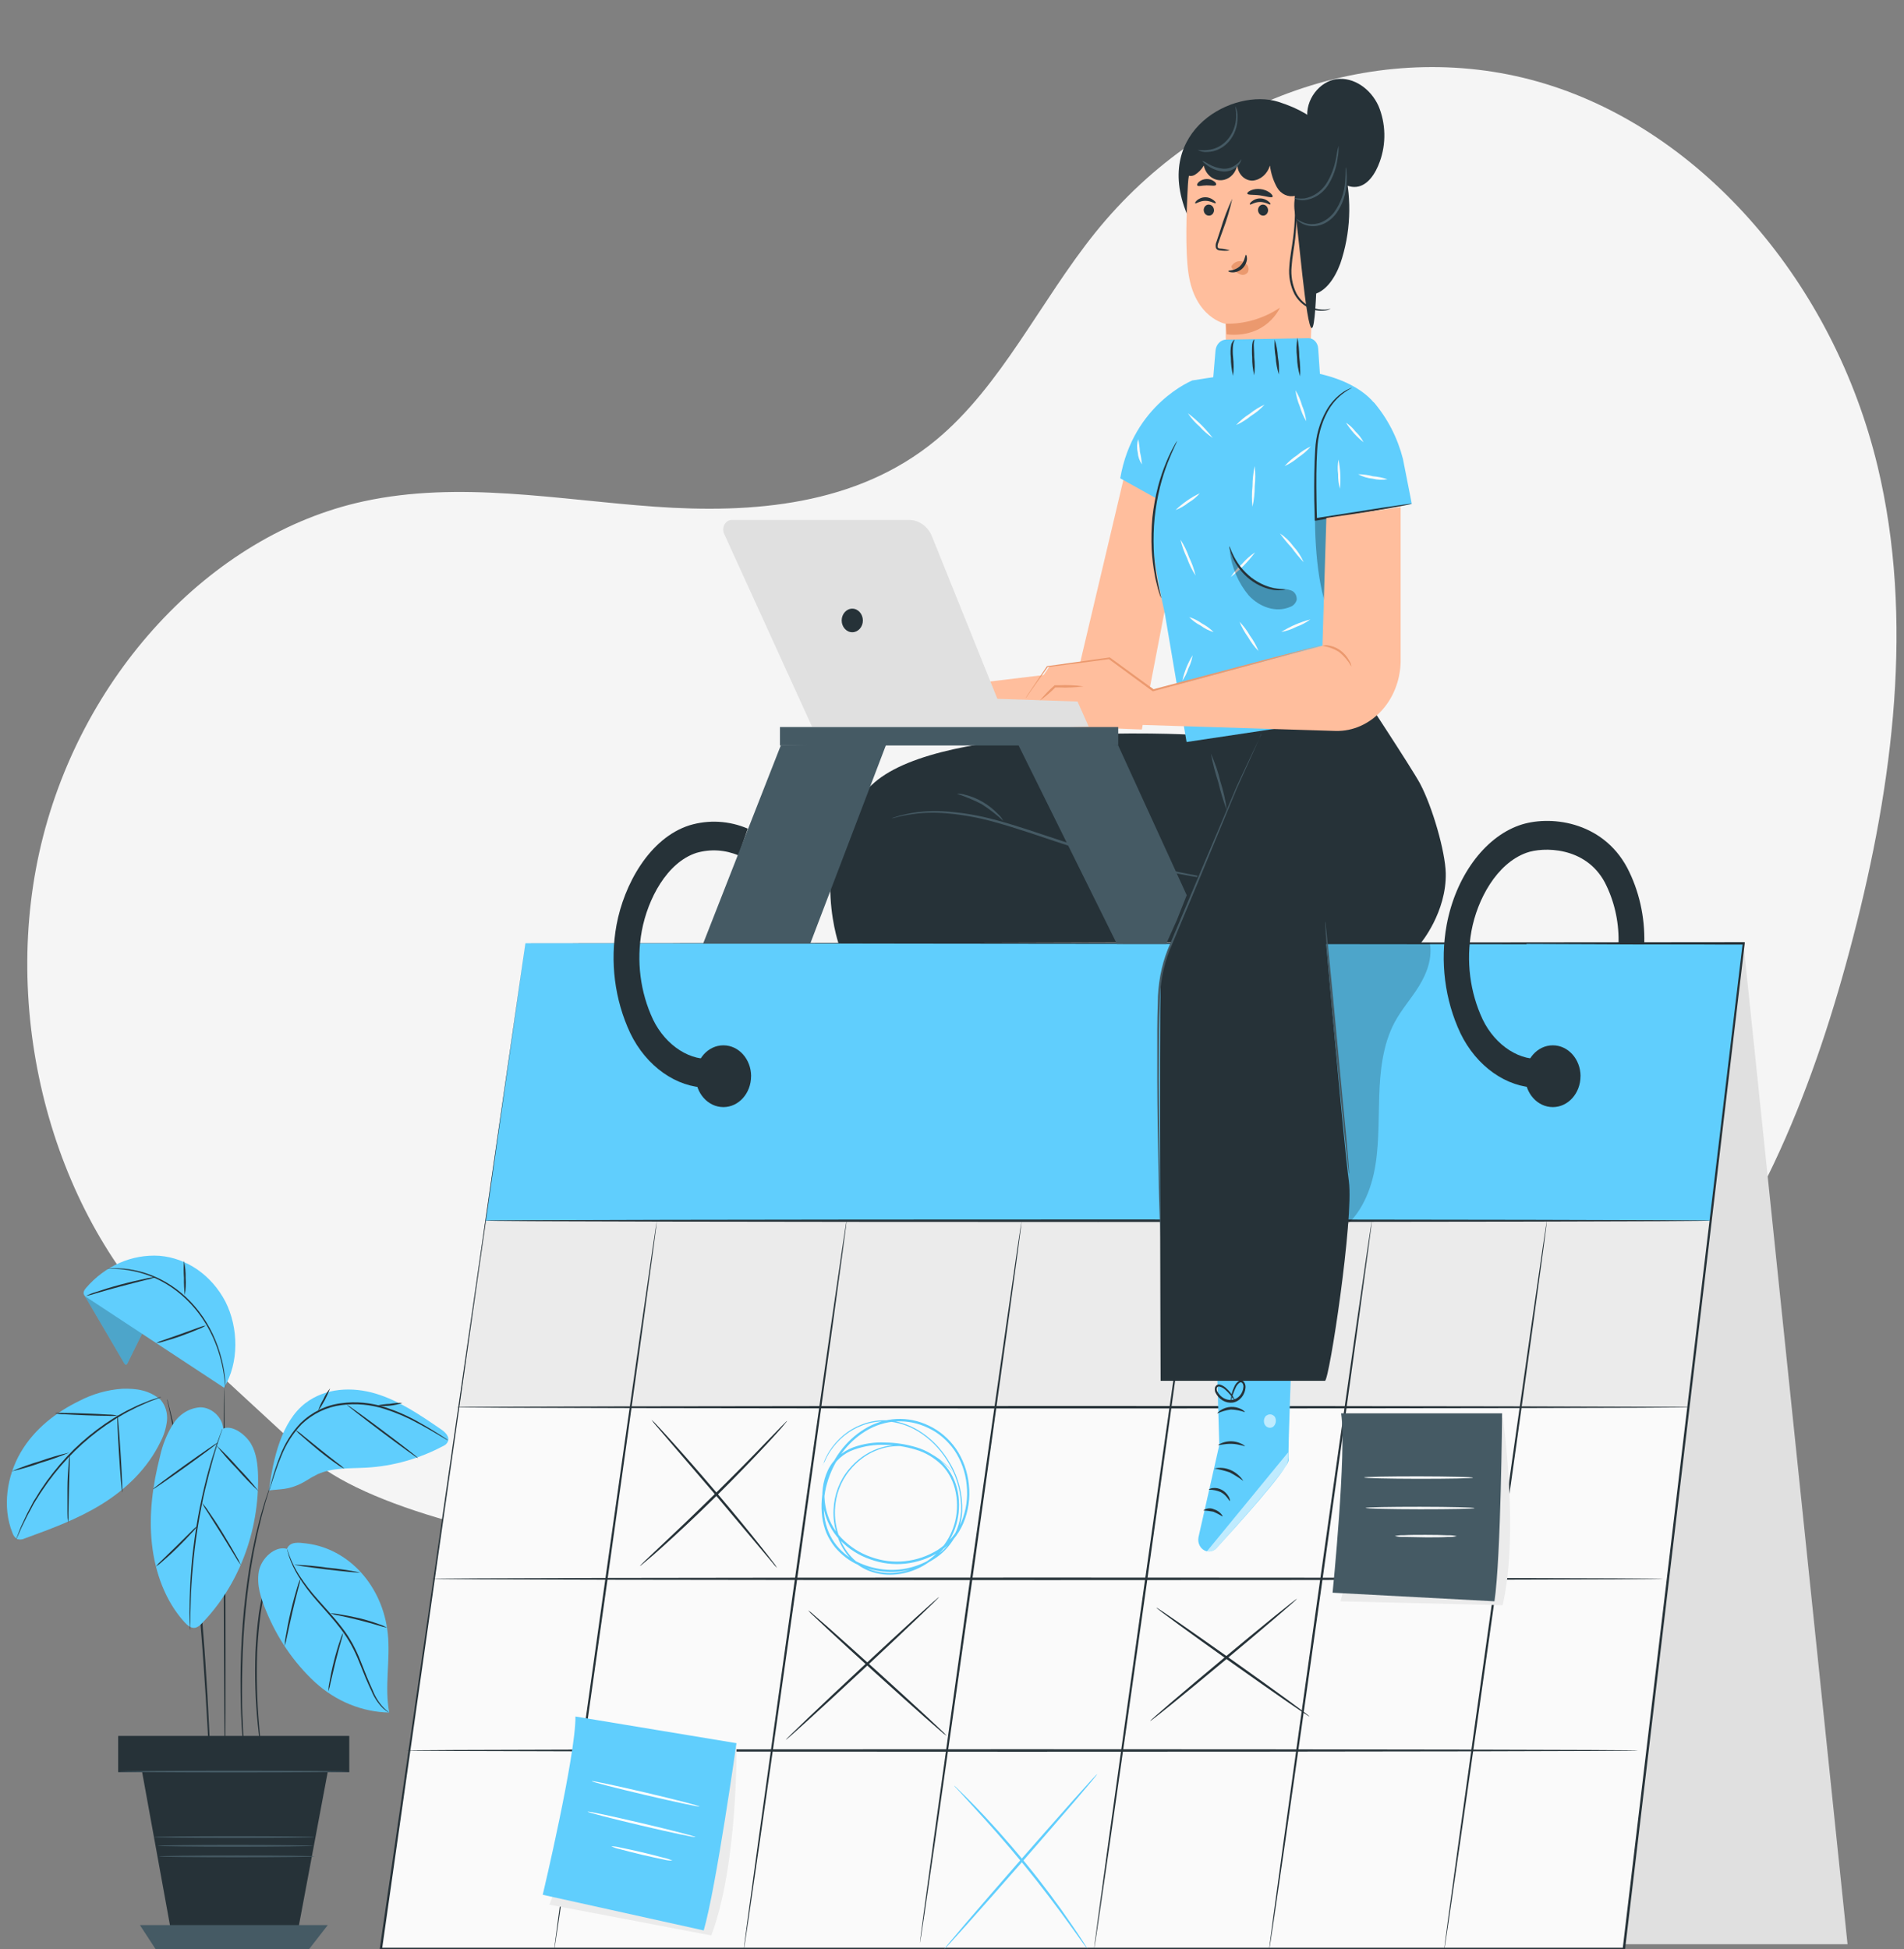 <?xml version="1.0" encoding="UTF-8"?>
<svg id="Layer_1" xmlns="http://www.w3.org/2000/svg" version="1.1" viewBox="0 0 379.09 388.06">
  <rect x="0" y="0" width="379.09" height="388.06" fill="#808080" stroke="none"/>
  <!-- Generator: Adobe Illustrator 29.5.1, SVG Export Plug-In . SVG Version: 2.1.0 Build 141)  -->
  <defs>
    <style>
      .st0 {
        fill: #e0e0e0;
      }

      .st1 {
        fill: #60cefd;
      }

      .st2 {
        fill: #ffbe9d;
      }

      .st3 {
        fill: #ebebeb;
      }

      .st4 {
        fill: #263238;
      }

      .st5 {
        fill: #eb996e;
      }

      .st6 {
        fill: #fff;
      }

      .st7 {
        fill: #fafafa;
      }

      .st8 {
        opacity: .6;
      }

      .st9 {
        opacity: .2;
      }

      .st10 {
        opacity: .3;
      }

      .st11 {
        fill: #f5f5f5;
      }

      .st12 {
        fill: #455a64;
      }
    </style>
  </defs>
  <g id="freepik--background-simple--inject-5">
    <path class="st11" d="M373.82,92.78c-8.71-36.25-34.57-66.41-66.07-76.07-31.5-9.66-67.44,1.94-89.7,29.63-10.88,13.52-18.71,30.55-31.7,41.28-15.81,13.07-36.57,14.63-55.93,13.26-19.36-1.37-38.91-5.2-58-1.07-30.59,6.6-56.87,35.06-64.59,69.87-7.72,34.82,3.64,74.11,27.81,96.5l26.73,24.67c24.51,19.86,117.36,28.14,175.18,23.23,40.92-3.48,68.88-21,93.53-48.35,19.07-21.15,30.36-50.02,37.91-79.25,7.91-30.43,12.15-63.21,4.83-93.71h0Z"/>
  </g>
  <g id="freepik--Calendar--inject-5">
    <polygon class="st0" points="323.38 387.09 367.85 387.09 347.12 187.8 323.38 387.09"/>
    <polygon class="st7" points="104.61 187.8 75.66 389.45 322.68 393.04 347.12 187.8 104.61 187.8"/>
    <polygon class="st3" points="336.12 280.17 91.35 280.17 96.67 243.04 340.54 243.04 336.12 280.17"/>
    <path class="st4" d="M336.13,280.2H91.32l5.34-37.13h243.91l-4.43,37.13h0ZM91.37,280.15h244.73l4.41-37.13H96.7l-5.32,37.13h0Z"/>
    <polygon class="st1" points="104.61 187.8 96.67 243.04 340.54 243.04 347.12 187.8 104.61 187.8"/>
    <path class="st4" d="M104.64,187.8l242.51-.23h.23v.26c-7.14,60.09-15.25,128.22-23.82,200.19v.22h-2.97l-244.73-.08h-.24v-.24l29.01-200.12c-.24,1.66-11.27,78.97-28.56,200.22l-.18-.24h247.41l-.22.21c8.58-71.96,16.7-140.09,23.89-200.18l.2.25-242.55-.26h0Z"/>
    <path class="st4" d="M340.54,243.04c0,.14-54.62.25-121.93.25s-121.95-.11-121.95-.25,54.62-.25,121.95-.25,121.93.11,121.93.25Z"/>
    <path class="st4" d="M336.12,280.17c0,.14-54.91.25-122.62.25s-122.62-.11-122.62-.25,54.89-.25,122.62-.25,122.62.11,122.62.25Z"/>
    <path class="st4" d="M331.14,314.34c0,.14-54.9.25-122.61.25s-122.66-.11-122.66-.25,54.89-.25,122.62-.25,122.64.11,122.64.25h0Z"/>
    <path class="st4" d="M326.16,348.51c0,.14-54.91.25-122.62.25s-122.62-.11-122.62-.25,54.89-.25,122.62-.25,122.62.11,122.62.25Z"/>
    <path class="st4" d="M110.33,388.29c-.12,0,4.36-32.56,10.02-72.66,5.66-40.1,10.33-72.61,10.44-72.58s-4.36,32.54-10.01,72.66c-5.65,40.12-10.33,72.6-10.46,72.58h0Z"/>
    <path class="st4" d="M148.08,388.29c-.13,0,4.36-32.56,10.01-72.66,5.65-40.1,10.33-72.61,10.46-72.58s-4.36,32.54-10.02,72.66c-5.66,40.12-10.36,72.6-10.45,72.58h0Z"/>
    <path class="st4" d="M183.16,386.83c-.12,0,4.31-32.22,9.91-71.92,5.59-39.7,10.24-71.89,10.35-71.86s-4.31,32.22-9.91,71.94c-5.59,39.72-10.24,71.87-10.35,71.85h0Z"/>
    <path class="st4" d="M217.85,387.98c-.12,0,4.36-32.5,10-72.51,5.64-40.02,10.31-72.46,10.43-72.43s-4.36,32.47-10,72.51c-5.64,40.03-10.31,72.45-10.43,72.43Z"/>
    <path class="st4" d="M252.71,387.98c-.12,0,4.36-32.5,10-72.51,5.64-40.02,10.31-72.46,10.43-72.43s-4.34,32.47-9.98,72.51c-5.64,40.03-10.31,72.45-10.44,72.43h0Z"/>
    <path class="st4" d="M287.55,388.15c-.12,0,4.36-32.53,10.01-72.61,5.65-40.08,10.32-72.57,10.44-72.54s-4.36,32.52-10.01,72.61c-5.65,40.09-10.33,72.6-10.44,72.54h0Z"/>
    <g class="st9">
      <path d="M265.61,245.63c4.2-2.07,6.82-6.95,7.91-11.93s.91-10.18,1.08-15.31c.16-5.13.71-10.41,3.06-14.83,1.39-2.6,3.35-4.76,4.89-7.27s2.68-5.55,2.12-8.57l-26.27.15,7.22,57.74h0Z"/>
    </g>
    <path class="st4" d="M156.7,282.92c-.07.13-.16.24-.26.34l-.78.95c-.69.79-1.7,1.9-2.99,3.3-2.56,2.74-6.12,6.47-10.17,10.47-4.05,4-7.81,7.48-10.56,9.96-1.38,1.24-2.51,2.23-3.29,2.86l-.91.76c-.1.1-.22.18-.34.24,0,0,.09-.12.28-.32l.85-.84,3.2-3.02c2.71-2.54,6.43-6.07,10.48-10.06,4.04-3.98,7.68-7.67,10.24-10.35l3.08-3.17.85-.85c.09-.11.2-.2.32-.29h0Z"/>
    <path class="st4" d="M154.73,312.18c-.37-.35-.7-.73-1.01-1.14l-2.67-3.18c-2.31-2.73-5.39-6.41-8.8-10.47l-8.89-10.37-2.7-3.15c-.34-.38-.66-.78-.95-1.2.39.32.74.68,1.08,1.06.66.7,1.62,1.74,2.79,3.04,2.34,2.59,5.53,6.22,8.99,10.29,3.46,4.07,6.53,7.82,8.71,10.58,1.1,1.37,1.97,2.5,2.56,3.27.33.39.64.82.89,1.28h0Z"/>
    <path class="st1" d="M163.84,291.67s.09-.25.26-.73c.28-.7.63-1.38,1.02-2.01,1.57-2.44,3.78-4.29,6.33-5.27,1.83-.74,3.77-1.03,5.71-.84,2.31.25,4.52,1.09,6.49,2.47,2.27,1.55,4.18,3.67,5.59,6.19,1.64,2.81,2.45,6.11,2.33,9.45-.09,1.8-.6,3.55-1.46,5.09-.9,1.59-2.1,2.94-3.52,3.96-3.02,2.16-6.56,3.19-10.14,2.96-1.87-.11-3.72-.56-5.46-1.32-1.82-.79-3.45-2.03-4.78-3.62-.66-.84-1.22-1.77-1.66-2.77-.42-1.03-.7-2.11-.85-3.22-.28-2.28-.11-4.59.52-6.79,1.31-4.57,4.13-8.4,7.9-10.71,3.96-2.43,8.7-2.67,12.84-.66,2.12,1,3.97,2.58,5.38,4.59,1.41,2.07,2.3,4.54,2.56,7.13.3,2.63-.09,5.3-1.1,7.7-.52,1.2-1.2,2.31-2.03,3.27-.84.95-1.79,1.78-2.81,2.47-4.2,2.58-9.18,3.1-13.73,1.43-2.22-.76-4.26-2.06-5.97-3.81-1.7-1.75-2.86-4.05-3.32-6.58-.48-2.48-.16-5.08.89-7.33.53-1.11,1.28-2.08,2.17-2.86.88-.74,1.86-1.31,2.9-1.71,2.05-.73,4.2-1.06,6.35-.95,2.1.02,4.17.34,6.2.95,2,.59,3.84,1.69,5.38,3.22,1.48,1.54,2.49,3.55,2.89,5.77.39,2.14.28,4.35-.33,6.43-.6,2-1.62,3.81-2.98,5.28-2.57,2.81-5.97,4.46-9.57,4.65-1.68.1-3.36-.17-4.95-.8-1.52-.61-2.89-1.62-4-2.94-1.04-1.26-1.83-2.76-2.31-4.39-.47-1.53-.69-3.15-.62-4.76.12-3,1.19-5.84,3.02-8.04,1.56-1.91,3.54-3.33,5.74-4.14,1.85-.67,3.81-.88,5.74-.61,2.66.37,5.2,1.51,7.34,3.3.56.46,1.09.96,1.58,1.5.33.37.49.57.49.57,0,0-.19-.18-.52-.54-.51-.53-1.04-1.02-1.6-1.46-2.15-1.74-4.67-2.84-7.31-3.19-4.23-.54-8.43,1.23-11.27,4.76-1.78,2.15-2.82,4.93-2.93,7.85-.06,1.58.16,3.17.62,4.66.47,1.58,1.24,3.03,2.26,4.26,1.07,1.28,2.4,2.26,3.88,2.86,1.55.6,3.19.86,4.82.76,3.5-.2,6.82-1.82,9.33-4.56,1.31-1.43,2.29-3.18,2.87-5.12.58-2.01.69-4.14.3-6.21-.39-2.13-1.35-4.06-2.77-5.54-1.5-1.47-3.29-2.54-5.22-3.1-1.99-.6-4.03-.93-6.09-.95-2.1-.09-4.19.23-6.2.95-2.04.69-3.77,2.23-4.83,4.29-1.01,2.15-1.31,4.63-.85,7.01.44,2.43,1.56,4.64,3.2,6.32,1.66,1.71,3.65,2.99,5.8,3.73,4.44,1.63,9.28,1.12,13.36-1.39,1-.66,1.91-1.46,2.73-2.38.79-.93,1.45-1.99,1.95-3.14.98-2.31,1.35-4.89,1.07-7.42-.24-2.5-1.09-4.88-2.45-6.9-1.37-1.95-3.16-3.49-5.21-4.44-4.02-1.96-8.62-1.73-12.47.63-3.67,2.25-6.41,5.98-7.68,10.43-.61,2.13-.78,4.38-.52,6.59.16,1.07.44,2.12.85,3.1.42.97.95,1.86,1.59,2.66,1.28,1.54,2.87,2.74,4.63,3.5,1.7.75,3.51,1.2,5.34,1.31,3.5.24,6.97-.76,9.94-2.86,2.77-1.89,4.58-5.15,4.86-8.76.12-3.27-.67-6.5-2.26-9.26-1.38-2.48-3.25-4.58-5.48-6.12-1.93-1.36-4.11-2.2-6.38-2.47-1.91-.2-3.83.07-5.63.78-2.53.95-4.73,2.75-6.32,5.14-.41.62-.76,1.28-1.06,1.98-.29.44-.4.68-.4.68v.02Z"/>
    <path class="st4" d="M186.96,317.96c.07.11-6.69,6.56-15.12,14.43-8.43,7.86-15.36,14.14-15.41,14.03s6.69-6.56,15.12-14.41c8.43-7.85,15.34-14.15,15.41-14.04h0Z"/>
    <path class="st4" d="M188.44,345.57c-.4-.26-.78-.57-1.14-.91l-3-2.61c-2.52-2.23-5.97-5.33-9.78-8.77-3.81-3.45-7.23-6.59-9.69-8.88l-2.91-2.74c-.37-.32-.71-.66-1.02-1.05.4.26.78.57,1.14.91l3,2.61c2.52,2.23,5.97,5.33,9.78,8.77,3.81,3.45,7.23,6.59,9.71,8.88l2.9,2.73c.37.32.71.68,1.03,1.06h-.01Z"/>
    <path class="st4" d="M258.2,318.33c.07.11-6.4,5.64-14.47,12.37-8.06,6.74-14.66,12.06-14.73,11.95s6.4-5.64,14.47-12.37,14.66-12.06,14.73-11.95Z"/>
    <path class="st4" d="M260.71,341.75c-.06.11-6.94-4.64-15.36-10.62-8.42-5.99-15.18-10.92-15.12-11.05s6.94,4.65,15.36,10.62c8.42,5.98,15.22,10.93,15.12,11.05Z"/>
    <path class="st1" d="M188.07,387.99c-.09-.1,6.63-7.96,15.01-17.55,8.39-9.59,15.25-17.31,15.36-17.21s-6.63,7.96-15.01,17.56c-8.39,9.6-15.28,17.3-15.36,17.2h0Z"/>
    <path class="st1" d="M216.5,387.98s-.11-.11-.28-.33l-.72-.95c-.66-.95-1.56-2.18-2.64-3.68-2.23-3.1-5.38-7.32-9.05-11.81-3.66-4.48-7.14-8.37-9.69-11.14l-3.04-3.33-.85-.9c-.1-.1-.19-.21-.26-.33,0,0,.13.08.32.26l.85.83c.76.72,1.83,1.8,3.15,3.15,2.61,2.7,6.13,6.57,9.81,11.06s6.82,8.76,8.96,11.92c1.1,1.58,1.95,2.86,2.56,3.81l.66,1.05c.09.12.16.26.22.4h0Z"/>
    <path class="st3" d="M146.64,347.94s.27,23.39-5.02,37.4l-32.25-6.13s9.71-22.17,7.07-34.48l30.2,3.22h0Z"/>
    <path class="st1" d="M146.63,347.06s-4.04,28.72-6.52,37.28l-32.05-7.1s6.59-27.76,6.51-35.49l32.06,5.31h0Z"/>
    <path class="st6" d="M117.82,354.62c0,.14,4.76,1.37,10.69,2.76,5.93,1.39,10.75,2.41,10.78,2.29s-4.76-1.37-10.69-2.76-10.75-2.42-10.78-2.29Z"/>
    <path class="st6" d="M117,360.7c0,.14,4.76,1.36,10.69,2.76,5.93,1.4,10.75,2.41,10.78,2.29s-4.76-1.37-10.69-2.76c-5.93-1.39-10.75-2.44-10.78-2.29Z"/>
    <path class="st6" d="M121.71,367.59c.55.26,1.12.46,1.7.57,1.1.29,2.63.69,4.31,1.09,1.68.4,3.23.72,4.34.95.6.17,1.21.25,1.83.25-.57-.26-1.16-.46-1.77-.58-1.1-.3-2.62-.69-4.31-1.09s-3.23-.73-4.34-.95c-.58-.16-1.18-.24-1.77-.24Z"/>
    <path class="st3" d="M299.22,282.26s3.3,22.79-.04,37.33l-32.29-.77s6.61-23.21,2.41-34.82l29.92-1.74h0Z"/>
    <path class="st12" d="M299.07,281.4s-.22,28.66-1.52,37.41l-32.23-1.71s2.83-28.18,1.7-35.71h32.05Z"/>
    <path class="st6" d="M271.6,294.16c0,.14,4.85.25,10.83.26,5.99,0,10.84-.08,10.84-.22s-4.85-.25-10.84-.26c-5.99,0-10.83.08-10.83.22Z"/>
    <path class="st6" d="M271.91,300.22c0,.14,4.85.25,10.83.26,5.99,0,10.84-.08,10.84-.22s-4.85-.25-10.84-.26c-5.99,0-10.83.08-10.83.22Z"/>
    <path class="st6" d="M277.69,305.81c.6.14,1.2.2,1.81.18,1.12,0,2.66.07,4.37.08s3.25,0,4.36-.07c.61.03,1.22-.03,1.81-.16-.6-.14-1.2-.2-1.81-.17-1.12-.05-2.65-.08-4.36-.08s-3.25,0-4.37.07c-.61-.03-1.22.03-1.81.16Z"/>
    <path class="st4" d="M306.04,216.54c-6.03,0-12.09-4.22-15.28-10.86-3.1-6.61-4.06-14.21-2.73-21.52,1.77-9.52,7.42-17.33,14.4-19.82,5.93-2.12,16.53-.95,21.53,8.39,2.38,4.56,3.56,9.79,3.42,15.07-.09,1.58-1.32,2.77-2.73,2.66-1.41-.11-2.48-1.47-2.39-3.05.05-4.13-.91-8.19-2.75-11.75-3.86-7.19-12.32-7.05-15.58-5.88-5.97,2.14-9.8,9.34-10.95,15.53-1.11,6-.32,12.25,2.23,17.67,2.52,5.24,7.62,8.5,12.13,7.72,1.4-.22,2.69.88,2.89,2.44.19,1.53-.74,2.96-2.11,3.21-.68.12-1.38.18-2.08.18h0Z"/>
    <path class="st4" d="M140.76,216.54c-6.03,0-12.09-4.22-15.28-10.86-3.1-6.61-4.07-14.21-2.73-21.52,1.49-8.04,6.55-17.29,14.51-19.84,3.84-1.16,7.91-.93,11.63.66l-1.85,5.33c-2.67-1.13-5.59-1.31-8.37-.51-5.87,1.9-9.69,9.16-10.88,15.51-1.11,6-.32,12.25,2.23,17.67,2.52,5.24,7.62,8.5,12.13,7.72l.78,5.64c-.72.12-1.44.18-2.17.18h.01Z"/>
    <polygon class="st1" points="303.94 187.95 301.58 202.34 336.24 202.34 339.32 188.09 303.94 187.95"/>
    <path class="st4" d="M149.54,214.26c0,3.4-2.46,6.16-5.51,6.16s-5.52-2.75-5.52-6.14,2.46-6.16,5.51-6.16h.02c3.04,0,5.5,2.75,5.51,6.14h0Z"/>
    <path class="st4" d="M314.68,214.26c0,3.4-2.46,6.16-5.51,6.16s-5.52-2.75-5.52-6.14,2.46-6.16,5.51-6.16h.02c3.04,0,5.5,2.75,5.51,6.14h0Z"/>
  </g>
  <g id="freepik--Character--inject-5">
    <polygon class="st2" points="223.74 95.23 214.67 133.57 183.39 137.33 183.39 143.52 227.34 145.24 235.61 102.22 223.74 95.23"/>
    <path class="st4" d="M236.92,146.26s-48.88-2.6-62.8,9.52c-13.92,12.12-7.18,32.02-7.18,32.02l78.67-.23,6.95-44.49-15.64,3.18h0Z"/>
    <path class="st12" d="M245.24,175.61c-.24,0-.47-.02-.71-.06-.46-.06-1.14-.14-2.01-.26-1.7-.24-4.27-.64-7.34-1.22-8.07-1.53-16.04-3.58-23.89-6.16-4.59-1.52-8.93-3.04-12.94-4.15-3.54-1.02-7.16-1.66-10.81-1.9-2.46-.15-4.94,0-7.37.48-.85.11-1.51.36-1.97.45-.23.06-.46.11-.69.14.22-.11.44-.18.68-.24.64-.23,1.29-.41,1.95-.54,2.43-.55,4.92-.76,7.41-.64,3.71.2,7.38.81,10.98,1.82,4.04,1.09,8.39,2.61,12.96,4.12,7.8,2.55,15.73,4.65,23.73,6.28,3.08.63,5.58,1.08,7.31,1.38l2,.35c.24.03.48.08.72.15h0Z"/>
    <path class="st12" d="M199.8,163.47c-1.36-1.25-2.81-2.38-4.33-3.36-1.6-.83-3.25-1.52-4.94-2.06.53-.05,1.06,0,1.56.17,1.25.3,2.46.78,3.58,1.45,1.13.66,2.17,1.49,3.1,2.47.41.37.75.82,1.01,1.34h0Z"/>
    <path class="st1" d="M242.1,264.8l.66,22.91-4.13,18.3c-.27,1.26.43,2.52,1.56,2.82.05.02.1.02.16.04h0c.67.14,1.36-.1,1.85-.63,3.1-3.39,14.51-15.92,14.36-17.59-.16-1.9.74-24.24.74-24.24l-15.18-1.62h0Z"/>
    <g class="st8">
      <path class="st6" d="M240.26,308.91l16.22-19.77v.95c0,.84-.25,1.66-.74,2.3-1.29,1.72-4.95,6.4-13.56,15.86-.5.55-1.22.78-1.9.63l-.02.02h0Z"/>
    </g>
    <g class="st8">
      <path class="st6" d="M252.17,281.78c-.54.44-.68,1.27-.33,1.9.37.59,1.1.76,1.65.38.55-.46.7-1.31.34-1.97-.44-.58-1.22-.66-1.75-.19"/>
    </g>
    <path class="st4" d="M244.87,298.83c-.12.07-.6-1.12-1.82-1.76-.76-.33-1.56-.49-2.37-.48,0-.06.24-.24.72-.32,1.29-.17,2.56.51,3.25,1.74.24.47.27.8.23.82h0Z"/>
    <path class="st4" d="M243.43,301.93c-.59-.36-1.2-.68-1.83-.95-.67-.13-1.34-.22-2.02-.26.64-.46,1.43-.54,2.13-.22,1.21.36,1.81,1.37,1.7,1.44h0Z"/>
    <path class="st4" d="M247.56,294.85c-.87-.64-1.79-1.21-2.73-1.71-1-.34-2.02-.6-3.06-.76,2.2-.51,4.46.45,5.79,2.47h0Z"/>
    <path class="st4" d="M247.89,287.88c-.05.14-1.2-.38-2.67-.42s-2.64.36-2.7.22c1.68-1.03,3.75-.96,5.37.2h0Z"/>
    <path class="st4" d="M247.84,281.15c-.9-.32-1.83-.49-2.77-.52-.93.12-1.85.38-2.71.79,0-.05.19-.34.66-.65,1.27-.8,2.81-.88,4.15-.2.47.26.72.52.68.58h0Z"/>
    <path class="st4" d="M245.09,279.35c-.05-.29-.05-.58,0-.87.06-.79.27-1.57.61-2.28.2-.54.55-1,1.01-1.28.32-.16.7-.08.95.2.22.29.34.65.33,1.03-.08,1.58-1.16,2.88-2.56,3.1-1.39.17-2.74-.61-3.42-1.98-.17-.34-.19-.75-.07-1.12.16-.35.5-.55.85-.51.51.12.98.38,1.37.77.56.5,1.04,1.09,1.41,1.77.15.24.26.51.32.79-.54-.86-1.2-1.63-1.93-2.28-.34-.32-.76-.54-1.2-.64-.2-.04-.39.07-.48.26-.06.25-.03.51.09.73.61,1.16,1.77,1.81,2.97,1.67,1.2-.17,2.13-1.25,2.23-2.6.01-.26-.06-.52-.2-.72-.14-.17-.34-.22-.53-.12-.37.26-.67.63-.85,1.08-.45.93-.76,1.93-.91,2.97h0Z"/>
    <path class="st4" d="M252.51,143.08s-21.14,44.58-21.43,52.36c-.28,7.78,0,79.48,0,79.48h32.72c.85,0,5.76-32.3,4.76-39.74-1-7.44-4.52-47.4-4.52-47.4h18.83s5.16-6.16,4.98-13.97c-.11-4.32-2.64-13.13-5.12-17.81-1.61-3-11.95-18.7-11.95-18.7l-18.26,5.78h0Z"/>
    <path class="st12" d="M251.09,146.1c-.02.09-.05.17-.09.26-.07.19-.18.43-.3.72l-1.23,2.78c-.55,1.21-1.21,2.68-1.98,4.38l-1.23,2.73-1.29,3.12-6.34,15.32c-1.2,2.86-2.47,5.92-3.78,9.05l-1.99,4.76c-.64,1.64-1.13,3.36-1.45,5.12-.32,1.77-.49,3.56-.5,5.36-.05,1.78-.09,3.54-.11,5.27,0,3.46-.06,6.8-.05,9.97,0,6.36.07,12.09.13,16.9s.11,8.66.16,11.42v4.18c-.01-.09-.01-.18,0-.28v-.8c0-.75-.07-1.78-.12-3.1-.09-2.69-.2-6.58-.29-11.42-.09-4.84-.2-10.53-.22-16.9v-9.97c0-1.74.05-3.49.11-5.28,0-1.83.18-3.65.5-5.45.33-1.8.83-3.54,1.49-5.21l2-4.76,3.81-9.02,6.47-15.28,1.31-3.1c.45-.95.85-1.9,1.26-2.72l2.04-4.34c.55-1.17,1-2.08,1.31-2.74.14-.29.26-.51.35-.7s.05-.25.06-.24h.01Z"/>
    <path class="st12" d="M244.25,161.28c-.68-1.81-1.25-3.67-1.7-5.57-.6-1.85-1.09-3.73-1.46-5.66.8,1.76,1.43,3.61,1.88,5.52.6,1.85,1.03,3.76,1.29,5.71h0Z"/>
    <path class="st12" d="M268.63,233.78c-.05-.16-.09-.33-.1-.51-.04-.38-.1-.88-.18-1.46-.16-1.34-.35-3.17-.6-5.39-.47-4.61-1.1-10.86-1.8-17.78-.7-6.91-1.27-13.24-1.62-17.81-.16-2.23-.3-4.06-.4-5.39,0-.6-.07-1.09-.09-1.48-.01-.17-.01-.34,0-.51.05.16.09.33.09.51.04.39.1.88.17,1.46.14,1.34.32,3.16.55,5.39.45,4.61,1.07,10.87,1.7,17.78.64,6.91,1.24,13.17,1.7,17.78.19,2.23.35,4.06.46,5.39.04.59.07,1.09.1,1.48.01.17.02.34,0,.51h0Z"/>
    <path class="st4" d="M260.32,23.67c-.5-3.81,2.42-7.48,5.8-7.92s6.78,1.9,8.34,5.34c1.46,3.49,1.56,7.51.26,11.08-.85,2.41-2.43,4.84-4.73,5.04s-4.05-1.76-5.57-3.56"/>
    <path class="st4" d="M236.3,42.56c-6.82-16.69,9.39-25.08,18.21-22.29,8.3,2.62,11.84,7.23,13.2,13.41,1.49,6.21,1.2,12.79-.85,18.79-1.08,2.91-3,5.86-5.8,6.22"/>
    <path class="st2" d="M259.79,29.53c1.45.17,2.55,1.55,2.52,3.19h0l-1.6,42.48c-.06,5.02-6.62,7.85-11.44,7.74h0c-4.86-.11-5.02-2.78-5.12-7.55-.11-7.97-.11-10.97-.11-10.92s-6.15-1.14-7.42-10.08c-.64-4.44-.43-11.74-.1-17.7.3-5.36,3.49-11.95,8.28-11.42,0,0,14.99,4.26,14.99,4.26Z"/>
    <path class="st4" d="M239.66,41.77c0,.63.43,1.14.99,1.16.54.05,1.01-.4,1.06-1v-.03c0-.62-.43-1.14-.99-1.16-.54-.05-1.01.4-1.06,1v.03Z"/>
    <path class="st4" d="M237.96,40.48c.13.14.91-.5,2.02-.5s1.92.62,2.04.47-.07-.33-.43-.62c-.48-.37-1.05-.57-1.63-.56-.57,0-1.14.2-1.6.58-.34.29-.46.56-.4.63h0Z"/>
    <path class="st4" d="M250.47,41.77c0,.61.41,1.12.95,1.16.54.05,1.01-.4,1.06-1v-.03c0-.62-.43-1.14-.99-1.16-.54-.03-.99.44-1.02,1.04h0Z"/>
    <path class="st4" d="M248.87,40.71c.13.14.91-.5,2.01-.5s1.92.62,2.04.48-.07-.34-.43-.63c-.48-.37-1.05-.57-1.63-.56-.57,0-1.13.2-1.6.58-.39.29-.49.57-.39.63h0Z"/>
    <path class="st4" d="M244.82,49.86c-.58-.2-1.18-.32-1.79-.36-.28,0-.55-.1-.6-.3-.03-.33.04-.66.19-.95.26-.76.53-1.56.85-2.4.77-2.03,1.4-4.13,1.88-6.28-.93,1.95-1.7,3.99-2.33,6.1l-.8,2.42c-.18.38-.23.82-.14,1.24.09.23.26.39.47.46.16.05.32.07.48.08.6.08,1.2.09,1.8,0h0Z"/>
    <path class="st5" d="M244.06,64.45c3.79.08,7.52-1.03,10.78-3.19,0,0-2.61,6.15-10.63,5.31l-.14-2.12h0Z"/>
    <path class="st5" d="M245.29,52.84c.43-.6,1.1-.91,1.79-.82.49.05.95.32,1.26.75.3.42.33,1,.09,1.46-.37.45-.94.62-1.45.41-.53-.2-1.01-.53-1.41-.95-.12-.1-.23-.22-.32-.36-.08-.14-.08-.32,0-.46"/>
    <path class="st4" d="M248.08,50.72c-.18,0-.19,1.32-1.21,2.28s-2.31.8-2.31.95.28.26.85.28c.7,0,1.39-.26,1.93-.75.52-.48.86-1.16.94-1.9,0-.52-.13-.86-.2-.85h0Z"/>
    <path class="st4" d="M248.34,38.55c.11.33,1.22.17,2.52.35s2.35.56,2.52.26c.07-.14-.11-.46-.53-.79-.56-.4-1.2-.65-1.87-.72-.66-.09-1.34,0-1.96.26-.48.21-.72.48-.68.64Z"/>
    <path class="st4" d="M238.37,36.91c.2.29.95,0,1.88,0s1.7.19,1.87-.11c.07-.14,0-.43-.39-.69-.45-.33-.98-.49-1.52-.47-.53.02-1.06.21-1.49.56-.32.28-.43.56-.35.69h0Z"/>
    <path class="st4" d="M248.81,22.33c-2.72.16-5.36,1.07-7.68,2.66-2.62,1.52-4.61,4.13-5.5,7.28-.23.66-.2,1.39.07,2.02.52.74,1.45.96,2.19.52.72-.44,1.34-1.07,1.79-1.84.44,2.04,2.28,3.3,4.12,2.81,1.28-.34,2.27-1.47,2.54-2.9.13,1.78,1.49,3.14,3.09,3.08,1.57-.15,2.91-1.33,3.42-3,.19,1.55.67,3.03,1.41,4.36.78,1.35,2.23,2.01,3.63,1.66-.28,1.31-.27,2.69.05,4,.43,1.26,2.12,22.76,3.27,22.33s1.1-22.37,1.36-23.65c.57-2.44.85-4.96.85-7.49.16-5.38-3.21-10.09-7.94-11.13-2.29-.59-4.63-.82-6.98-.72"/>
    <path class="st4" d="M264.87,61.5s-.07.06-.25.12c-.24.1-.49.17-.74.2-2.42.34-4.81-.91-6.12-3.2-.87-1.7-1.24-3.65-1.05-5.6.13-2.04.55-3.92.75-5.63.2-1.52.31-3.06.36-4.59v-3.12c-.03-.38-.03-.76,0-1.14.1.38.16.76.18,1.15.09,1.04.14,2.09.14,3.13,0,1.55-.09,3.1-.26,4.64-.19,1.75-.59,3.63-.72,5.6-.18,1.84.15,3.7.95,5.33.7,1.29,1.78,2.28,3.06,2.79.86.36,1.77.52,2.68.46.66-.05,1.01-.2,1.01-.15h0Z"/>
    <path class="st12" d="M245.98,21.18c.31.65.45,1.39.42,2.12.06,3.76-2.61,6.86-5.97,6.95-.66.07-1.32-.06-1.91-.38,0-.08.74.14,1.89,0,3.14-.24,5.61-3.09,5.71-6.61.03-1.27-.22-2.07-.14-2.08Z"/>
    <path class="st12" d="M247.16,31.71s-.06.61-.68,1.28c-.83.83-1.91,1.24-3.02,1.15-1.08-.11-2.1-.51-3.01-1.15-.69-.48-1.07-.86-1.03-.95.41.14.81.35,1.18.6.9.52,1.88.85,2.89.95,1,.07,2-.27,2.79-.95.62-.44.83-.96.88-.92h0Z"/>
    <path class="st12" d="M266.49,28.98c.05.82,0,1.64-.16,2.44-.24,1.99-.91,3.88-1.96,5.52-1.1,1.64-2.77,2.69-4.59,2.91-.55.05-1.1,0-1.63-.18-.37-.12-.55-.25-.53-.28.7.14,1.42.17,2.13.11,1.7-.31,3.23-1.33,4.27-2.86,1-1.58,1.68-3.37,2.01-5.27.11-.81.27-1.61.47-2.39h0Z"/>
    <path class="st12" d="M267.96,33.31c.08.24.12.51.13.76.06.69.07,1.39.04,2.08-.05,2.35-.8,4.6-2.13,6.41-.76,1-1.74,1.74-2.84,2.16-.91.33-1.87.4-2.81.19-.63-.14-1.22-.41-1.75-.82-.36-.29-.51-.51-.49-.54.7.5,1.48.84,2.29,1.01.88.14,1.78.05,2.62-.28,1.03-.42,1.93-1.13,2.64-2.06,1.26-1.74,2.02-3.88,2.16-6.11.14-1.72.06-2.81.14-2.82v.02Z"/>
    <polygon class="st12" points="155.47 148.38 139.98 187.9 161.31 187.9 176.5 148.07 155.47 148.38"/>
    <path class="st0" d="M144.21,106.35l17.47,38.33h55.09l-2.23-5.01-15.96-.54-13.01-32.31c-.8-2.01-2.6-3.3-4.57-3.3h-35.24c-.94-.04-1.73.78-1.77,1.83-.01.35.06.69.22,1h0Z"/>
    <path class="st4" d="M171.8,123.53c0,1.3-.95,2.35-2.11,2.35s-2.11-1.06-2.11-2.35.95-2.35,2.11-2.35,2.1,1.06,2.11,2.35Z"/>
    <rect class="st12" x="155.29" y="144.75" width="67.35" height="3.67"/>
    <polygon class="st12" points="201.9 146.59 222.38 187.94 232.18 187.94 234.31 183.2 236.28 178.23 222.64 148.42 201.9 146.59"/>
    <path class="st1" d="M237.5,75.7s-11.9,4.68-14.46,19.53l12.56,6.99,1.89-26.51h0Z"/>
    <path class="st1" d="M237.5,75.7s-8.32,20.81-8.01,32.18c.11,3.95,2.43,14.28,2.43,14.28l4.33,25.57s33.12-4.99,33.86-4.99-1.11-20.99-1.11-20.99l5.4-40.33s-2.48-5.49-13.65-7.39c-6.7-1.17-23.24,1.7-23.24,1.7v-.02Z"/>
    <path class="st4" d="M234.36,87.78c.07.05-.79,1.6-1.85,4.29-.61,1.57-1.12,3.19-1.54,4.84-.5,2.02-.86,4.08-1.08,6.16-.2,2.08-.26,4.18-.18,6.28.07,1.71.26,3.41.53,5.09.48,2.86,1.02,4.61.94,4.64-.18-.38-.32-.78-.43-1.19-.16-.48-.28-.95-.39-1.44-.14-.57-.32-1.21-.43-1.9-.32-1.7-.53-3.41-.63-5.14-.1-2.12-.05-4.25.14-6.36.23-2.11.61-4.19,1.14-6.24.44-1.66.99-3.28,1.65-4.84.24-.61.51-1.2.8-1.78.2-.45.43-.88.68-1.31.18-.38.4-.75.65-1.09h-.01Z"/>
    <path class="st1" d="M241.53,75.51l.48-5.71c.11-1.23,1.03-2.17,2.13-2.19l16.34-.28c1.03-.02,1.89.87,1.97,2.01l.42,6.16c-1.37,3.24-3.69,5.85-6.56,7.42-4.8,2.6-12.28,2.69-12.28,2.69l-2.51-10.1h0Z"/>
    <path class="st4" d="M245.8,67.65c.05,0-.19.37-.29.95-.09.84-.09,1.69,0,2.54.14,1.23.14,2.47,0,3.7-.29-1.19-.44-2.43-.45-3.67-.11-.88-.08-1.78.1-2.65.28-.66.61-.91.63-.87h0Z"/>
    <path class="st4" d="M249.72,74.72c-.28-1.17-.43-2.37-.41-3.58-.06-.85-.06-1.71,0-2.57.09-.69.33-1.04.39-.95s-.07.4-.07,1.03.09,1.52.09,2.47c.14,1.19.14,2.41,0,3.6h0Z"/>
    <path class="st4" d="M254.63,74.57c-.35-1.11-.57-2.27-.64-3.45-.21-1.16-.28-2.35-.2-3.54.36,1.12.57,2.29.64,3.48.21,1.15.27,2.34.2,3.52h0Z"/>
    <path class="st4" d="M258.86,74.93c-.39-1.22-.6-2.51-.62-3.81-.16-1.3-.14-2.61.09-3.89.22,1.25.34,2.53.36,3.81.17,1.29.22,2.6.17,3.89Z"/>
    <g class="st10">
      <path d="M262.1,96.74c-.66,6.41-.22,17.45,1.81,23.49l9.54-17.59-11.35-5.92h0Z"/>
    </g>
    <path class="st1" d="M273.51,80.08l.05.06c2.71,3.17,4.69,7.02,5.77,11.23l1.76,8.94-18.77,3.24c-1.03-3.8-1.28-7.79-.72-11.71.92-6.74,11.92-11.75,11.92-11.75h0Z"/>
    <path class="st4" d="M281.09,100.3c-.12.05-.25.08-.38.11l-1.08.22-4.02.73-13.6,2.3h-.24v-.28c-.04-1.27-.07-2.58-.1-3.93-.04-3.52,0-6.87.19-9.93.13-2.74.88-5.39,2.18-7.72.87-1.56,2.08-2.87,3.5-3.81.39-.26.79-.47,1.21-.63.14-.08.29-.12.45-.14,0,0-.6.26-1.57.95-1.35.97-2.49,2.27-3.32,3.81-1.24,2.31-1.94,4.93-2.05,7.61-.2,3.03-.19,6.38-.14,9.89,0,1.34.06,2.66.09,3.92l-.25-.24,13.65-2.14,4.04-.58,1.1-.14c.11-.02.23-.02.34,0h0Z"/>
    <path class="st7" d="M241.44,87.17c-.95-.62-1.83-1.38-2.61-2.26-.88-.75-1.66-1.64-2.32-2.63,1.83,1.37,3.49,3.02,4.93,4.88h0Z"/>
    <path class="st7" d="M238.9,98.19c-.67.77-1.45,1.41-2.29,1.9-.78.63-1.64,1.12-2.56,1.46,1.45-1.39,3.08-2.52,4.84-3.35l.02-.02h0Z"/>
    <path class="st7" d="M249.37,100.9c-.15-1.35-.15-2.72,0-4.07,0-1.36.16-2.72.45-4.04.15,1.35.15,2.72,0,4.07,0,1.37-.15,2.72-.45,4.04Z"/>
    <path class="st7" d="M259.55,111.92c-.85-.89-1.64-1.84-2.37-2.86-.84-.89-1.62-1.85-2.35-2.86,1.02.66,1.93,1.53,2.67,2.56.85.91,1.54,1.98,2.05,3.15h0Z"/>
    <path class="st7" d="M260.99,88.88c-.73.85-1.57,1.58-2.48,2.17-.84.72-1.76,1.31-2.74,1.75.74-.85,1.58-1.58,2.49-2.17.84-.72,1.76-1.31,2.73-1.75Z"/>
    <path class="st7" d="M251.78,80.56c-.81.88-1.72,1.63-2.71,2.24-.91.75-1.9,1.37-2.96,1.83.81-.88,1.72-1.64,2.71-2.25.91-.74,1.91-1.35,2.96-1.82Z"/>
    <path class="st7" d="M260.08,83.87c-.56-.92-.99-1.93-1.3-2.99-.42-1.01-.71-2.08-.85-3.18.57.92,1,1.93,1.3,3,.43,1,.71,2.07.85,3.17Z"/>
    <path class="st7" d="M271.49,88.05c-1.37-1.06-2.55-2.38-3.5-3.89.72.46,1.37,1.06,1.9,1.77.64.6,1.18,1.31,1.6,2.12h0Z"/>
    <path class="st7" d="M266.79,97.33c-.27-.94-.39-1.92-.37-2.91-.13-.97-.1-1.97.07-2.93.39,1.92.49,3.89.29,5.85h0Z"/>
    <path class="st7" d="M276.27,95.41c-.99.17-2.01.14-2.99-.11-1-.09-1.97-.39-2.87-.88.99.02,1.98.14,2.94.4.99.08,1.97.29,2.92.6Z"/>
    <path class="st7" d="M238.04,114.59c-.7-1.07-1.27-2.24-1.7-3.48-.57-1.16-1.01-2.4-1.31-3.68.7,1.07,1.27,2.24,1.7,3.48.57,1.16,1.01,2.4,1.31,3.68Z"/>
    <path class="st7" d="M250.57,129.62c-.8-.81-1.5-1.74-2.08-2.77-.68-.94-1.26-1.97-1.7-3.06.8.81,1.5,1.74,2.08,2.77.69.93,1.26,1.96,1.7,3.06Z"/>
    <path class="st7" d="M260.93,123.31c-.88.64-1.83,1.14-2.83,1.49-.95.5-1.96.85-3,1.02,1.83-1.14,3.79-1.98,5.83-2.5h0Z"/>
    <path class="st7" d="M235.41,135.48c.41-1.8,1.1-3.5,2.04-5.02-.14.92-.43,1.81-.85,2.62-.26.88-.67,1.69-1.18,2.41h0Z"/>
    <path class="st7" d="M227.37,92.46c-.49-.69-.79-1.54-.85-2.43-.2-.86-.16-1.77.1-2.6.18.82.29,1.67.34,2.51.2.82.33,1.67.41,2.51h0Z"/>
    <path class="st7" d="M241.64,125.85c-.91-.26-1.78-.7-2.56-1.28-.85-.43-1.64-1.01-2.32-1.71.91.27,1.77.71,2.56,1.28.85.44,1.63,1.02,2.32,1.71Z"/>
    <path class="st7" d="M249.88,109.99c-1.4,1.87-3.02,3.52-4.83,4.88.65-.99,1.41-1.87,2.27-2.63.76-.88,1.62-1.64,2.56-2.26h0Z"/>
    <g class="st10">
      <path d="M244.83,109.69c.41,3.32,1.74,6.41,3.8,8.86,2.13,2.32,5.44,3.49,8.21,2.29.62-.19,1.11-.7,1.33-1.37.09-.84-.35-1.64-1.07-1.9-.69-.25-1.41-.36-2.14-.34-4.21-.31-7.97-3.03-9.95-7.18"/>
    </g>
    <path class="st4" d="M255.92,117.37s-.2.08-.57.11c-.53.06-1.06.06-1.59,0-.78-.11-1.56-.31-2.29-.61-1.83-.73-3.46-1.99-4.71-3.64-.51-.67-.95-1.4-1.31-2.19-.25-.52-.45-1.07-.59-1.64-.07-.2-.11-.42-.11-.64.09,0,.32.86.97,2.11.39.73.83,1.42,1.34,2.06.63.77,1.33,1.46,2.09,2.07.77.58,1.6,1.07,2.46,1.46.71.31,1.44.54,2.19.69,1.29.21,2.12.14,2.12.24h0Z"/>
    <path class="st2" d="M208.95,132.71l12.36-1.61,8.71,6.37,33.28-8.91.78-25.44,14.79-2.17v30.8c-.17,7.79-5.96,13.94-12.94,13.78l-48.78-1.52-2.08-4.62-10.47-.35,4.34-6.32h0Z"/>
    <path class="st5" d="M262.91,128.51c-.2.09-.42.17-.63.22l-1.81.52-6.68,1.85-22.09,5.97-2.06.55h-.16l-8.7-6.39h.12l-12.36,1.6.09-.06-3.28,4.64-.85,1.22c-.09.14-.2.28-.32.4.08-.16.17-.3.26-.45l.85-1.26,3.17-4.7h.05l12.35-1.72h.12l8.72,6.36h-.16l2.06-.55,22.11-5.85,6.72-1.72,1.83-.45c.21-.08.43-.14.65-.18h0Z"/>
    <path class="st5" d="M215.69,136.66c-1.6.21-3.2.28-4.8.21h-.85l.12-.05c-.97.99-2.01,1.88-3.12,2.66.88-1.09,1.84-2.08,2.87-2.99l.05-.06h.95c1.6-.08,3.2,0,4.79.22h0Z"/>
    <path class="st5" d="M269.04,132.67c-.64-1.12-1.46-2.09-2.43-2.86-1.03-.65-2.16-1.06-3.33-1.22.34-.14.72-.17,1.08-.1,1.77.21,3.35,1.33,4.27,3.02.23.33.38.73.43,1.15h0Z"/>
  </g>
  <g id="freepik--Plant--inject-5">
    <rect class="st4" x="23.61" y="345.71" width="45.85" height="7.03"/>
    <path class="st4" d="M69.53,352.83H23.54v-7.21h46v7.21h0ZM23.69,352.65h45.69v-6.85H23.69v6.85Z"/>
    <polygon class="st4" points="27.86 350.4 34.46 386.72 58.88 386.72 65.26 352.74 27.86 350.4"/>
    <polygon class="st12" points="27.86 383.28 31.38 388.68 61.06 388.68 65.26 383.28 27.86 383.28"/>
    <path class="st4" d="M44.81,351.45c-.09,0-.21-16.82-.26-37.6-.06-20.77,0-37.6.07-37.6s.21,16.82.26,37.6c.06,20.77.02,37.6-.07,37.6Z"/>
    <path class="st4" d="M55.03,309.35c-.03.14-.07.27-.13.39-.11.29-.24.65-.41,1.09-.09.24-.19.5-.3.78s-.19.62-.3.96l-.36,1.1c-.12.39-.22.78-.34,1.25-.55,2.05-.97,4.15-1.29,6.26-.35,2.59-.58,5.21-.7,7.83-.17,4.77-.04,9.55.37,14.3.14,1.83.29,3.3.41,4.33.04.48.08.87.11,1.17.01.14.01.28,0,.42-.04-.13-.07-.27-.08-.41-.05-.3-.11-.69-.18-1.16-.14-1.02-.34-2.49-.51-4.31-.48-4.76-.63-9.56-.46-14.35.11-2.64.34-5.26.7-7.87.32-2.12.78-4.21,1.36-6.26.13-.44.23-.86.36-1.25l.38-1.1.34-.95c.11-.29.22-.54.32-.78l.47-1.07c.06-.14.14-.27.23-.38h0Z"/>
    <path class="st4" d="M53.85,295.74c-.04.19-.09.37-.14.56-.12.38-.28.91-.48,1.56l-.35,1.13c-.11.42-.24.88-.37,1.37-.27.97-.57,2.07-.85,3.32l-.46,1.95c-.14.68-.28,1.4-.43,2.12-.32,1.46-.56,3.05-.85,4.7-.51,3.34-.95,7.05-1.26,10.92s-.41,7.63-.46,11.02,0,6.45.16,9.01c.03,1.28.11,2.43.17,3.45s.11,1.89.17,2.61.08,1.24.11,1.65c.01.19.01.38,0,.57-.04-.19-.07-.37-.08-.56-.04-.42-.1-.96-.18-1.64s-.16-1.56-.22-2.61-.16-2.17-.22-3.45c-.16-2.57-.22-5.62-.22-9.03s.14-7.14.43-11.04.77-7.62,1.29-10.97c.3-1.67.55-3.26.88-4.7.16-.74.31-1.45.45-2.13l.48-1.94c.29-1.25.62-2.35.91-3.32.14-.48.27-.93.4-1.35s.26-.78.38-1.12l.53-1.56c.06-.18.14-.35.23-.51h0Z"/>
    <path class="st4" d="M41.91,354.43c0-.06,0-.13,0-.2,0-.15,0-.34-.04-.58-.03-.53-.08-1.28-.13-2.22-.11-1.97-.27-4.75-.46-8.2-.4-6.91-.97-16.45-2.01-26.98-.53-5.26-1.15-10.25-1.8-14.78-.34-2.25-.65-4.4-1-6.41s-.7-3.86-.98-5.56-.64-3.22-.91-4.56-.52-2.5-.7-3.44-.36-1.64-.48-2.17c-.04-.23-.08-.42-.11-.56-.01-.06-.01-.13,0-.2.03.06.05.12.06.19l.14.56c.13.52.31,1.24.54,2.15s.51,2.07.8,3.42c.29,1.35.64,2.86.96,4.56s.7,3.55,1.02,5.56.7,4.15,1.04,6.41c.66,4.52,1.29,9.52,1.82,14.78,1.05,10.53,1.59,20.09,1.93,27.01.17,3.47.29,6.26.36,8.21,0,.95.06,1.69.07,2.23v.58c-.02.07-.05.14-.08.2h0Z"/>
    <path class="st1" d="M44.44,284.4c-.21-2.35-2.36-4.18-4.51-4.21-2.18.11-4.19,1.33-5.45,3.3-1.24,1.97-2.13,4.17-2.63,6.51-1.45,5.62-2.23,11.51-1.61,17.32.62,5.8,2.73,11.51,6.46,15.61.61.68,1.4,1.34,2.23,1.14.45-.14.85-.42,1.17-.78,7.39-7.55,11.51-18.3,11.28-29.49-.06-2.2-.32-4.51-1.4-6.34s-3.65-3.79-5.51-3.05"/>
    <path class="st1" d="M28.42,265.29l-3.02,6.11c-.07.14-.16.3-.31.31s-.28-.15-.37-.3l-7.99-13.64,1.84-1.17,9.84,8.68h0Z"/>
    <g class="st9">
      <path d="M28.42,265.29l-3.02,6.11c-.07.14-.16.3-.31.31s-.28-.15-.37-.3l-7.99-13.64,1.84-1.17,9.84,8.68h0Z"/>
    </g>
    <path class="st1" d="M44.62,276.3l-27.25-17.94c-.31-.14-.57-.4-.7-.74-.11-.45.19-.89.48-1.22,3.79-4.39,9.11-6.72,14.57-6.38,5.47.44,10.4,3.86,13.17,9.14,2.63,5.24,2.72,12.18-.3,17.15"/>
    <path class="st4" d="M21.33,252.62c.12-.04.24-.05.36-.05.23,0,.58-.06,1.03-.06,1.26-.02,2.53.09,3.78.33,1.86.35,3.67.97,5.39,1.82,6.02,3.02,10.51,8.88,12.25,15.98.35,1.36.58,2.76.7,4.16.06.49.04.89.06,1.15.01.13.01.27,0,.4,0,0-.06-.55-.18-1.56-.16-1.39-.41-2.77-.77-4.11-2.33-9.11-9.1-15.95-17.46-17.62-1.24-.26-2.49-.41-3.74-.45-.96,0-1.42.02-1.42,0h.01Z"/>
    <path class="st4" d="M40.93,263.92c-.44.3-.91.53-1.4.7-.87.38-2.11.87-3.44,1.35s-2.6.86-3.51,1.11c-.48.17-.98.27-1.49.31.45-.24.92-.43,1.4-.56l3.47-1.22,3.46-1.25c.49-.2,1-.36,1.51-.45h0Z"/>
    <path class="st4" d="M36.64,251.05c.24,1.11.35,2.25.32,3.39.08,1.14.02,2.28-.17,3.41-.13-1.13-.18-2.27-.16-3.4-.08-1.13-.08-2.27,0-3.4h0Z"/>
    <path class="st4" d="M17.12,258.02c.64-.33,1.3-.59,1.98-.78,1.24-.43,2.96-.97,4.91-1.49s3.68-.91,4.91-1.16c.69-.17,1.4-.28,2.11-.31-.67.24-1.35.43-2.04.56-1.26.31-3,.78-4.91,1.27s-3.64,1.01-4.91,1.37c-.67.23-1.36.41-2.05.54h0Z"/>
    <path class="st1" d="M32.05,278.75c-2.34-1.98-4.82-2.35-7.77-2.25-2.94.21-5.83,1.03-8.5,2.42-4.6,2.24-8.92,5.56-11.66,10.24-2.74,4.69-3.71,10.89-1.65,16,.16.53.5.98.93,1.26.51.16,1.06.11,1.54-.13,5.23-1.91,10.49-3.82,15.3-6.8,4.81-2.97,9.18-7.12,11.76-12.53.66-1.27,1.08-2.66,1.25-4.11.14-1.48-.29-2.97-1.2-4.07"/>
    <path class="st4" d="M32.1,278.14c-.12.07-.24.13-.37.17l-1.1.42-.8.29c-.29.12-.6.26-.93.41-.66.3-1.4.6-2.24,1.04l-1.28.65c-.45.23-.89.51-1.36.78-.95.52-1.9,1.19-2.93,1.86-4.38,3.03-8.27,6.85-11.53,11.3-.7,1.04-1.44,2.02-2.02,3.01-.3.48-.61.94-.87,1.4l-.7,1.33c-.49.84-.86,1.65-1.21,2.35-.17.35-.34.66-.48.97s-.25.58-.36.84l-.52,1.16c-.05.14-.12.27-.19.39.03-.14.08-.29.14-.42l.46-1.19c.11-.26.22-.54.34-.86s.29-.63.46-.99c.34-.71.7-1.56,1.16-2.39.24-.43.48-.89.7-1.35s.56-.92.86-1.42c.57-1.01,1.29-1.99,2.01-3.05,1.64-2.25,3.43-4.34,5.36-6.26,1.95-1.89,4.05-3.61,6.25-5.13,1.03-.68,2-1.33,2.95-1.84.48-.27.93-.54,1.4-.78l1.3-.63c.82-.43,1.59-.71,2.27-.99.34-.13.65-.27.94-.38l.8-.27,1.12-.35c.12-.03.24-.06.36-.07h0Z"/>
    <path class="st4" d="M13.79,289.2c-1.86.79-3.77,1.48-5.7,2.04-1.9.69-3.84,1.26-5.8,1.7,1.86-.79,3.77-1.48,5.7-2.04,1.9-.68,3.84-1.25,5.8-1.7Z"/>
    <path class="st4" d="M13.55,303.2c-.09-.66-.14-1.32-.13-1.98v-4.79c0-1.86.14-3.56.23-4.79.02-.66.09-1.33.22-1.97.04.66.04,1.33,0,1.99-.04,1.34-.08,2.97-.13,4.78s-.08,3.44-.11,4.78c.03.66,0,1.33-.08,1.98h0Z"/>
    <path class="st4" d="M24.33,297.1c-.09,0-.38-3.44-.64-7.69s-.41-7.71-.32-7.71.37,3.43.64,7.68.41,7.71.32,7.72h0Z"/>
    <path class="st4" d="M10.92,281.37c.61-.09,1.22-.11,1.82-.06,1.12,0,2.68.05,4.4.11,1.72.06,3.27.14,4.4.21.61,0,1.22.07,1.82.2-.61.09-1.22.11-1.82.06-1.12,0-2.68-.04-4.4-.11s-3.27-.14-4.4-.21c-.61,0-1.21-.07-1.81-.2Z"/>
    <path class="st4" d="M37.86,324.56c-.03-.14-.04-.28-.04-.42,0-.3,0-.71-.05-1.19-.04-1.04-.05-2.54,0-4.4s.14-4.07.34-6.51c.19-2.45.52-5.13.96-7.93s.99-5.42,1.55-7.83c.56-2.41,1.16-4.49,1.71-6.26s1.01-3.13,1.4-4.12c.17-.45.3-.78.41-1.1.04-.13.09-.25.16-.38-.02.14-.05.27-.11.4l-.4,1.15c-.32.97-.77,2.35-1.28,4.15s-1.07,3.92-1.63,6.26-1.07,5-1.52,7.78-.75,5.48-.97,7.89-.35,4.64-.41,6.49-.09,3.35-.09,4.39v1.19c0,.15-.01.29-.03.44h0Z"/>
    <path class="st4" d="M39.29,303.82c-.32.48-.68.93-1.09,1.33-.7.78-1.71,1.83-2.84,2.95s-2.21,2.09-3,2.76c-.41.39-.85.74-1.32,1.02.36-.45.75-.86,1.18-1.23l2.93-2.84,2.9-2.87c.38-.42.8-.81,1.24-1.14h0Z"/>
    <path class="st4" d="M47.92,311.57c-.43-.56-.81-1.16-1.16-1.79l-2.69-4.39-2.75-4.34c-.41-.58-.78-1.19-1.1-1.83.47.51.91,1.07,1.29,1.68.76,1.07,1.77,2.58,2.81,4.29s1.98,3.29,2.62,4.45c.38.61.71,1.25.99,1.92h0Z"/>
    <path class="st4" d="M43.41,287.19c.05.09-2.81,2.24-6.4,4.81-3.59,2.57-6.53,4.59-6.58,4.51s2.81-2.24,6.4-4.81c3.59-2.57,6.53-4.58,6.57-4.51Z"/>
    <path class="st4" d="M51.52,296.94c-1.51-1.4-2.96-2.9-4.33-4.48-1.45-1.48-2.82-3.05-4.11-4.7,1.52,1.4,2.97,2.89,4.34,4.48,1.45,1.48,2.82,3.05,4.1,4.7Z"/>
    <path class="st1" d="M53.52,296.73l2.46-.23c1.75-.16,3.44-.74,4.97-1.7.75-.48,1.52-.92,2.31-1.3,3.04-1.35,6.44-1.11,9.71-1.3,5.36-.3,10.61-1.8,15.45-4.4.29-.14.53-.38.7-.68.51-1.02-.43-1.94-1.24-2.5-4.15-2.85-8.37-5.74-13.06-7.15s-10.04-1.17-14.04,1.91c-4.7,3.62-6.43,11.04-7.22,17.35"/>
    <path class="st4" d="M89.15,286.75c-.14-.06-.28-.14-.41-.22l-1.16-.68c-1.01-.6-2.46-1.47-4.31-2.45-2.14-1.18-4.37-2.14-6.66-2.87-2.8-.9-5.74-1.17-8.64-.78-2.9.36-5.65,1.68-7.88,3.77-1.74,1.81-3.14,3.99-4.1,6.42-.86,2.06-1.4,3.82-1.79,5l-.44,1.38c-.04.16-.1.32-.17.48.02-.17.06-.34.11-.5.1-.35.22-.82.38-1.4.47-1.71,1.02-3.39,1.67-5.03.95-2.49,2.35-4.72,4.11-6.57,2.26-2.18,5.06-3.54,8.03-3.92,2.94-.4,5.92-.13,8.76.78,2.31.76,4.55,1.74,6.69,2.96,1.83,1.02,3.27,1.92,4.27,2.56l1.14.74c.14.08.28.19.41.3h0Z"/>
    <path class="st4" d="M83.24,290.31c-.05.08-3.27-2.24-7.19-5.18s-7.06-5.41-7.02-5.48,3.27,2.24,7.18,5.18c3.92,2.94,7.08,5.39,7.03,5.48Z"/>
    <path class="st4" d="M80.15,279.3c-1.64.58-3.37.75-5.07.53.83-.19,1.68-.3,2.54-.33.84-.15,1.69-.21,2.54-.2h0Z"/>
    <path class="st4" d="M65.72,276.42c-.61,1.62-1.42,3.14-2.39,4.52.25-.83.61-1.63,1.05-2.35.35-.79.8-1.53,1.34-2.18h0Z"/>
    <path class="st4" d="M68.6,292.43c-.55-.25-1.06-.56-1.55-.94-.93-.63-2.19-1.56-3.51-2.64s-2.52-2.12-3.38-2.87c-.48-.38-.92-.81-1.34-1.28.52.3,1.02.66,1.47,1.07l3.43,2.78c1.34,1.08,2.57,2.03,3.46,2.72.5.34.96.72,1.4,1.15h0Z"/>
    <path class="st1" d="M57.14,308.38c-2.34-.7-5.15,1.85-5.61,4.51s.41,5.36,1.45,7.83c2.24,5.48,5.55,10.32,9.7,14.17,4.18,3.83,9.41,5.97,14.82,6.07-.99-5.14.26-10.51-.29-15.73-1.01-9.48-7.75-16.92-16.25-17.94-1.5-.18-3.23-.44-3.83,1.1"/>
    <path class="st4" d="M77.5,340.96c-.12-.04-.23-.1-.34-.17-.31-.19-.6-.42-.88-.66-.98-.96-1.77-2.14-2.31-3.45-.37-.78-.8-1.69-1.2-2.67s-.81-2.01-1.26-3.13c-.45-1.15-.97-2.26-1.55-3.33-.62-1.14-1.33-2.22-2.11-3.24-1.6-2.1-3.33-3.92-4.82-5.66-1.35-1.52-2.58-3.17-3.68-4.93-.73-1.19-1.34-2.48-1.8-3.83-.14-.48-.26-.86-.32-1.12-.04-.13-.06-.26-.07-.4,0,0,.16.53.51,1.47.5,1.32,1.13,2.57,1.87,3.74,1.12,1.72,2.36,3.33,3.71,4.84,1.5,1.73,3.24,3.54,4.86,5.66.8,1.03,1.51,2.13,2.15,3.29.58,1.09,1.1,2.22,1.55,3.38l1.24,3.13c.4.97.8,1.86,1.16,2.67.51,1.31,1.26,2.49,2.19,3.47.67.68,1.14.92,1.1.96h.01Z"/>
    <path class="st4" d="M65.37,336.69c.02-.6.09-1.19.22-1.76.18-1.08.48-2.56.89-4.18s.84-3.05,1.2-4.07c.16-.57.37-1.12.64-1.63-.09.58-.23,1.15-.42,1.71-.29,1.05-.7,2.49-1.1,4.1s-.7,3.06-.98,4.13c-.09.58-.24,1.15-.44,1.71Z"/>
    <path class="st4" d="M77.07,324.07c-.56-.09-1.12-.24-1.66-.43-1.01-.29-2.41-.7-3.96-1.09s-2.97-.69-3.99-.91c-.56-.08-1.12-.22-1.66-.41.57-.02,1.14.04,1.69.16,1.04.15,2.47.42,4.03.78,1.56.37,2.95.84,3.95,1.2.55.17,1.08.4,1.59.7h.01Z"/>
    <path class="st4" d="M56.66,327.74c.03-.69.11-1.37.25-2.04.21-1.25.53-2.97.97-4.84s.91-3.56,1.27-4.76c.18-.66.42-1.3.7-1.92-.1.68-.25,1.35-.45,2-.31,1.22-.75,2.9-1.18,4.77s-.8,3.58-1.06,4.81c-.12.68-.29,1.34-.51,1.99h.01Z"/>
    <path class="st4" d="M71.68,313.08c0,.09-2.94-.16-6.54-.6s-6.52-.86-6.51-.95c2.19.07,4.37.27,6.54.59,2.18.19,4.36.52,6.51.96h0Z"/>
    <path class="st12" d="M69.53,352.71c0,.1-10.3.18-23,.18s-23-.08-23-.18,10.3-.18,23-.18,23,.08,23,.18Z"/>
    <path class="st12" d="M62.37,367.49c0,.1-6.94.19-15.5.19s-15.5-.09-15.5-.19,6.94-.18,15.5-.18,15.5.12,15.5.18Z"/>
    <path class="st12" d="M62.64,369.6c0,.1-6.94.18-15.5.18s-15.5-.08-15.5-.18,6.94-.18,15.5-.18,15.5.08,15.5.18Z"/>
    <path class="st12" d="M62.64,365.75c0,.1-7.18.18-16.03.18s-16.03-.08-16.03-.18,7.18-.18,16.03-.18,16.03.08,16.03.18Z"/>
  </g>
</svg>